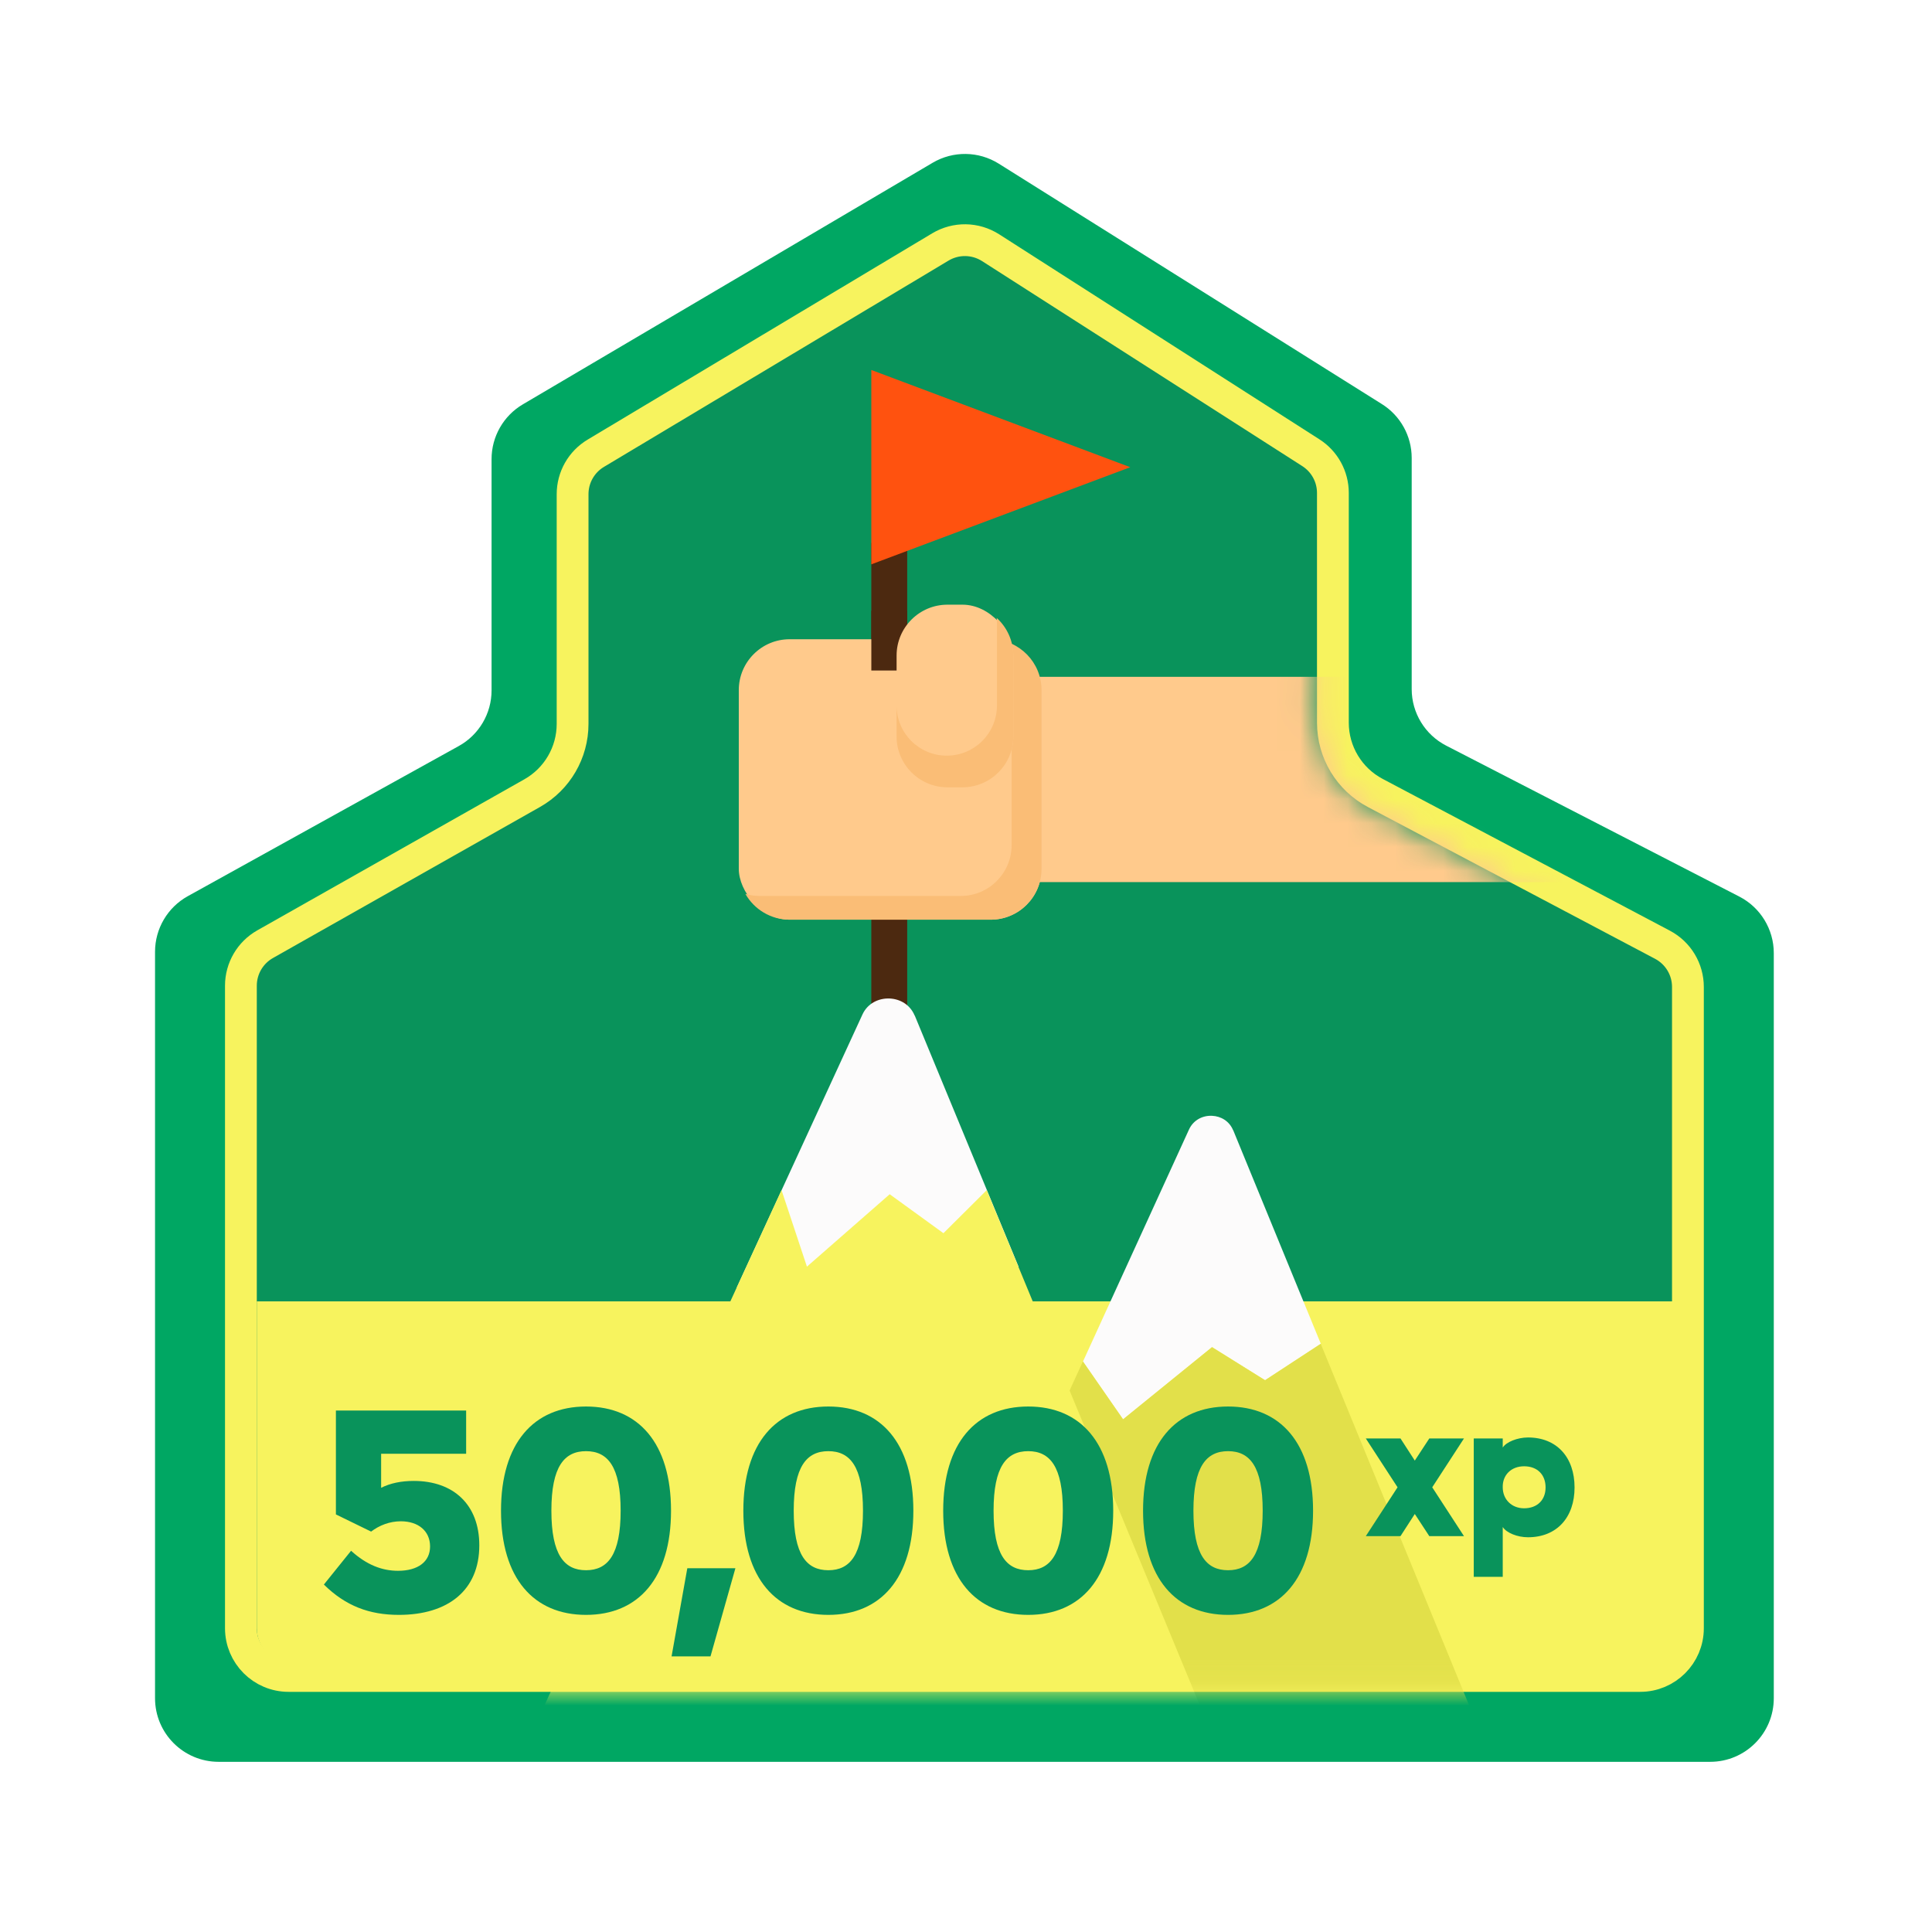 <svg width="81" height="80" viewBox="0 0 81 80" fill="none" xmlns="http://www.w3.org/2000/svg">
<path d="M6.5 39.905C6.5 38.936 7.026 38.042 7.874 37.573L19.235 31.278C20.083 30.809 20.609 29.915 20.609 28.946V19.249C20.609 18.305 21.108 17.431 21.922 16.952L39.102 6.824C39.961 6.318 41.03 6.333 41.874 6.862L57.937 16.942C58.714 17.429 59.186 18.283 59.186 19.2V28.891C59.186 29.889 59.744 30.804 60.632 31.262L72.921 37.59C73.809 38.047 74.367 38.962 74.367 39.96V71.2C74.367 72.673 73.173 73.867 71.7 73.867H9.167C7.694 73.867 6.5 72.673 6.5 71.2V39.905Z" fill="#00A763"/>
<path d="M10.1 41.327C10.1 40.606 10.488 39.941 11.116 39.586L22.314 33.252C23.36 32.661 24.006 31.552 24.006 30.351V20.719C24.006 20.015 24.375 19.364 24.979 19.003L39.426 10.354C40.077 9.964 40.892 9.976 41.532 10.385L54.96 18.982C55.535 19.35 55.882 19.985 55.882 20.666V30.299C55.882 31.535 56.566 32.669 57.658 33.246L69.701 39.61C70.357 39.957 70.767 40.637 70.767 41.379V68.267C70.767 69.371 69.871 70.267 68.767 70.267H12.1C10.996 70.267 10.1 69.371 10.1 68.267V41.327Z" fill="#09935B" stroke="#F7F35E" stroke-width="1.333"/>
<path d="M10.767 54.562H70.139V68.267C70.139 69.077 69.482 69.733 68.672 69.733H12.233C11.423 69.733 10.767 69.077 10.767 68.267V54.562Z" fill="#F7F35E"/>
<path d="M38.035 22.765H36.53V46.026H38.035V22.765Z" fill="#4C2910"/>
<path d="M47.386 19.588L36.53 15.512V23.661L47.386 19.588Z" fill="#FF520F"/>
<mask id="mask0_2507_42209" style="mask-type:alpha" maskUnits="userSpaceOnUse" x="9" y="9" width="63" height="62">
<path d="M9.7 41.92C9.7 41.062 10.158 40.269 10.901 39.841L22.138 33.359C23.047 32.836 23.606 31.867 23.606 30.818V20.905C23.606 20.069 24.042 19.293 24.756 18.857L39.202 10.038C39.992 9.555 40.989 9.57 41.764 10.076L55.194 18.843C55.873 19.286 56.282 20.042 56.282 20.853V30.767C56.282 31.845 56.874 32.837 57.824 33.349L69.905 39.859C70.682 40.278 71.167 41.089 71.167 41.972V68.266C71.167 69.591 70.092 70.666 68.767 70.666H12.1C10.775 70.666 9.7 69.591 9.7 68.266V41.92Z" fill="#3A8466" stroke="white" stroke-width="0.533"/>
</mask>
<g mask="url(#mask0_2507_42209)">
<path d="M51.698 47.385C51.538 46.998 51.18 46.797 50.817 46.782C50.429 46.762 50.036 46.953 49.85 47.355L45.404 57.084L47.088 59.511L50.817 56.481L53.04 57.868L55.376 56.34L51.702 47.385H51.698Z" fill="#FCFBFB"/>
<path d="M55.372 56.34L53.037 57.868L50.814 56.481L47.084 59.506L45.401 57.079L37.342 74.723H50.814H62.917L55.372 56.34Z" fill="#E2E04A"/>
<path d="M38.346 42.577C38.156 42.119 37.733 41.884 37.302 41.864C36.844 41.843 36.374 42.062 36.158 42.536L30.892 53.976L32.882 56.831L37.302 53.27L39.935 54.9L42.702 53.105L38.351 42.577H38.346Z" fill="#FCFBFB"/>
<path d="M41.369 49.898L39.554 51.704L37.301 50.07L33.831 53.106L32.766 49.898L21.343 74.723H37.301H51.636L41.369 49.898Z" fill="#F7F35E"/>
</g>
<mask id="mask1_2507_42209" style="mask-type:alpha" maskUnits="userSpaceOnUse" x="11" y="11" width="59" height="58">
<path d="M11.712 41.337C11.712 40.472 12.178 39.674 12.93 39.248L23.253 33.41C24.173 32.889 24.742 31.914 24.742 30.857V22.025C24.742 21.181 25.185 20.399 25.909 19.965L39.312 11.941C40.076 11.484 41.03 11.487 41.791 11.949L53.904 19.305C54.63 19.745 55.068 20.537 55.058 21.386L54.95 30.005C54.929 31.692 55.846 33.251 57.331 34.052L67.561 39.568C68.326 39.98 68.808 40.773 68.822 41.641L69.228 66.274C69.25 67.615 68.169 68.714 66.828 68.714H14.112C12.787 68.714 11.712 67.639 11.712 66.314V41.337Z" fill="#3A8466" stroke="white" stroke-width="0.533"/>
</mask>
<g mask="url(#mask1_2507_42209)">
<rect x="42.996" y="28.377" width="28.437" height="8.606" fill="#FFCA8C"/>
<rect x="30.974" y="26.801" width="12.693" height="11.758" rx="2.133" fill="#FFCA8C"/>
</g>
<path d="M51.487 67.706C49.291 67.706 47.923 66.17 47.923 63.338C47.923 60.506 49.291 58.97 51.487 58.97C53.683 58.97 55.051 60.506 55.051 63.338C55.051 66.17 53.683 67.706 51.487 67.706ZM50.035 63.338C50.035 65.186 50.575 65.834 51.487 65.834C52.399 65.834 52.939 65.186 52.939 63.338C52.939 61.49 52.399 60.842 51.487 60.842C50.575 60.842 50.035 61.49 50.035 63.338Z" fill="#09935B"/>
<path d="M43.108 67.706C40.912 67.706 39.544 66.17 39.544 63.338C39.544 60.506 40.912 58.97 43.108 58.97C45.304 58.97 46.672 60.506 46.672 63.338C46.672 66.17 45.304 67.706 43.108 67.706ZM41.656 63.338C41.656 65.186 42.196 65.834 43.108 65.834C44.02 65.834 44.56 65.186 44.56 63.338C44.56 61.49 44.02 60.842 43.108 60.842C42.196 60.842 41.656 61.49 41.656 63.338Z" fill="#09935B"/>
<path d="M34.729 67.706C32.533 67.706 31.165 66.17 31.165 63.338C31.165 60.506 32.533 58.97 34.729 58.97C36.925 58.97 38.293 60.506 38.293 63.338C38.293 66.17 36.925 67.706 34.729 67.706ZM33.277 63.338C33.277 65.186 33.817 65.834 34.729 65.834C35.641 65.834 36.181 65.186 36.181 63.338C36.181 61.49 35.641 60.842 34.729 60.842C33.817 60.842 33.277 61.49 33.277 63.338Z" fill="#09935B"/>
<path d="M28.156 69.446L28.816 65.75H30.832L29.788 69.446H28.156Z" fill="#09935B"/>
<path d="M24.569 67.706C22.373 67.706 21.005 66.17 21.005 63.338C21.005 60.506 22.373 58.97 24.569 58.97C26.765 58.97 28.133 60.506 28.133 63.338C28.133 66.17 26.765 67.706 24.569 67.706ZM23.117 63.338C23.117 65.186 23.657 65.834 24.569 65.834C25.481 65.834 26.021 65.186 26.021 63.338C26.021 61.49 25.481 60.842 24.569 60.842C23.657 60.842 23.117 61.49 23.117 63.338Z" fill="#09935B"/>
<path d="M16.723 67.706C15.487 67.706 14.491 67.334 13.579 66.434L14.719 65.018C15.379 65.618 16.027 65.858 16.687 65.858C17.527 65.858 18.031 65.474 18.031 64.838C18.031 64.19 17.539 63.782 16.807 63.782C16.339 63.782 15.907 63.95 15.559 64.214L14.083 63.494V59.138H19.543V60.95H15.979V62.378C16.363 62.186 16.819 62.09 17.347 62.09C19.015 62.09 20.095 63.086 20.095 64.79C20.095 66.674 18.787 67.706 16.723 67.706Z" fill="#09935B"/>
<path d="M63.003 60.309V60.691C63.147 60.459 63.618 60.268 64.061 60.268C65.27 60.268 66.014 61.1 66.014 62.363C66.014 63.62 65.27 64.452 64.061 64.452C63.618 64.452 63.16 64.268 63.003 64.022V66.111H61.788V60.309H63.003ZM64.799 62.363C64.799 61.824 64.451 61.476 63.898 61.476C63.358 61.476 62.99 61.844 63.003 62.356C63.003 62.862 63.372 63.237 63.898 63.237C64.451 63.237 64.799 62.889 64.799 62.363Z" fill="#09935B"/>
<path d="M57.262 64.405L58.593 62.357L57.262 60.309H58.716L59.316 61.237L59.924 60.309H61.378L60.047 62.357L61.378 64.405H59.924L59.316 63.476L58.716 64.405H57.262Z" fill="#09935B"/>
<rect x="36.531" y="25.61" width="1.503" height="2.502" fill="#4C2910"/>
<path fill-rule="evenodd" clip-rule="evenodd" d="M31.251 37.478C31.618 38.124 32.312 38.559 33.107 38.559H41.533C42.712 38.559 43.667 37.604 43.667 36.426V28.934C43.667 27.779 42.748 26.838 41.602 26.802C42.096 27.192 42.413 27.797 42.413 28.476V35.431C42.413 36.609 41.458 37.564 40.279 37.564H31.853C31.644 37.564 31.442 37.534 31.251 37.478Z" fill="#FABD76"/>
<rect x="37.59" y="25.352" width="4.893" height="7.657" rx="2.133" fill="#FFCA8C"/>
<path fill-rule="evenodd" clip-rule="evenodd" d="M37.59 29.578V30.876C37.59 32.054 38.545 33.009 39.723 33.009H40.35C41.528 33.009 42.483 32.054 42.483 30.876V27.485C42.483 26.86 42.215 26.298 41.787 25.908C41.794 25.981 41.798 26.055 41.798 26.129V29.578C41.798 30.74 40.856 31.682 39.694 31.682C38.532 31.682 37.59 30.74 37.59 29.578Z" fill="#FABD76"/>
</svg>
